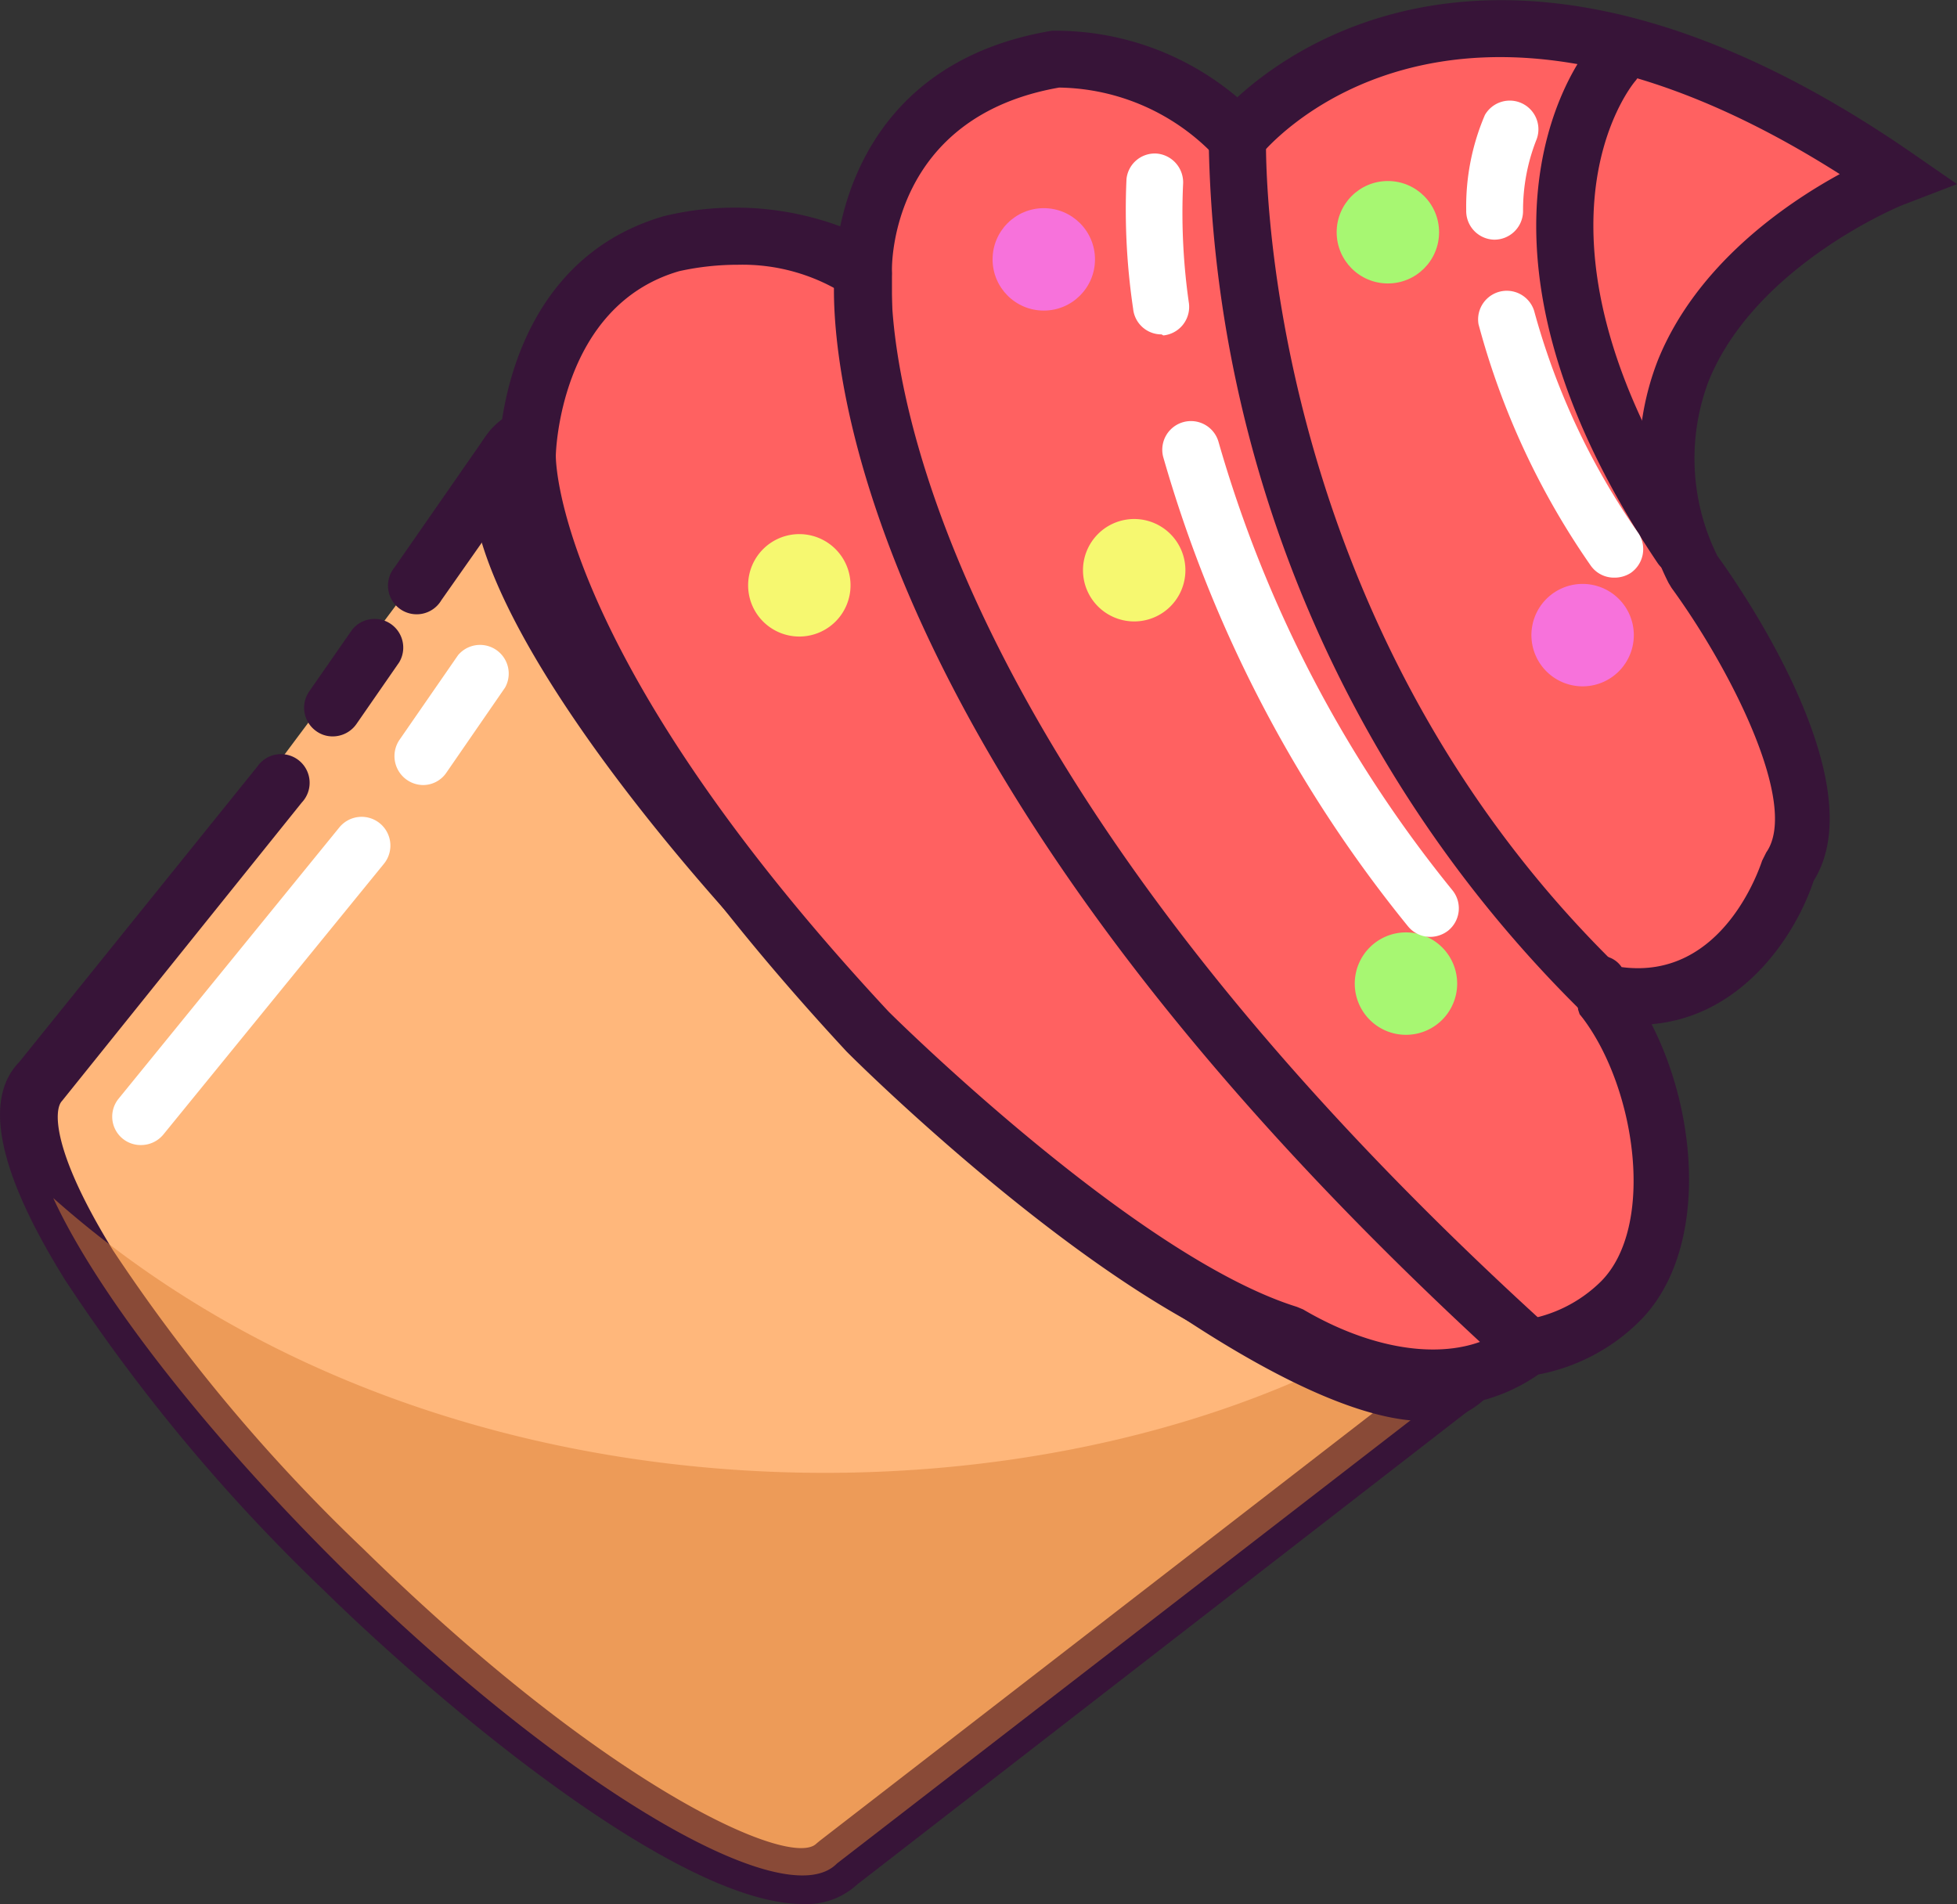 <?xml version="1.0" encoding="UTF-8" standalone="no"?> <svg xmlns="http://www.w3.org/2000/svg" viewBox="0 0 76.44 74.36"><rect x="0" y="0" width="76.44" height="74.36" fill="#333333" stroke="none"/><defs><style>.cls-1{isolation:isolate;}.cls-2{fill:#ffb77b;}.cls-3{fill:#371438;}.cls-4{fill:#dd8136;opacity:0.5;mix-blend-mode:multiply;}.cls-5{fill:#e54545;}.cls-6{fill:#fff;}.cls-7{fill:#ff6161;}.cls-8{fill:#f6f870;}.cls-9{fill:#f772db;}.cls-10{fill:#a7f772;}</style></defs><title>Asset 17</title><g class="cls-1"><g id="Layer_2" data-name="Layer 2"><g id="Layer_1-2" data-name="Layer 1"><path class="cls-2" d="M20.42,17.78a.42.42,0,0,0-.62.06L1.55,42.27c-2,2.08,3.27,10.6,11.87,19S30.65,74.87,32.69,72.78L56.83,54.13a.41.41,0,0,0,0-.62Z"/><path class="cls-3" d="M31.35,74.36c-4.82,0-13.91-7.56-18.71-12.26A69.78,69.78,0,0,1,2.55,50C-.07,45.8-.67,42.94.75,41.48l9.3-11.54a1.12,1.12,0,1,1,1.74,1.4L2.42,43c-.31.32-.43,1.9,2,5.84A67.8,67.8,0,0,0,14.2,60.5C23.76,69.87,30.9,73,31.89,72l.12-.1L55.5,53.74,20.24,19.17l-3,4.27a1.12,1.12,0,1,1-1.83-1.28l3.44-4.95A1.52,1.52,0,0,1,21.2,17L57.65,52.71a1.54,1.54,0,0,1,.46,1.2A1.52,1.52,0,0,1,57.48,55l-24,18.6A2.91,2.91,0,0,1,31.35,74.36Zm24.74-20Zm0-1.07s0,0,0,0Z"/><path class="cls-3" d="M13,28.76a1.08,1.08,0,0,1-.64-.2A1.12,1.12,0,0,1,12.08,27l1.67-2.4a1.12,1.12,0,0,1,1.84,1.27l-1.67,2.41A1.13,1.13,0,0,1,13,28.76Z"/><path class="cls-4" d="M56.87,53.51,55,51.65c-13.08,8.19-37.44,8.89-52.92-4.86C3.81,50.54,8,55.94,13.42,61.3,22,69.73,30.65,74.87,32.69,72.78L56.83,54.13A.41.41,0,0,0,56.87,53.51Z"/><path class="cls-5" d="M37.79,43.48c9,8,17.27,12.57,19.42,10.37,2.44-2.49-3.9-12.65-14.15-22.7S22.51,15,20.07,17.45c-2.15,2.2,2.55,10.39,10.76,19.21C30.83,36.66,35.4,42,37.79,43.48Z"/><path class="cls-3" d="M55.65,55.5c-4.42,0-12.28-5.55-18.54-11.13-2.52-1.66-6.94-6.76-7.13-7C23,29.92,16,20,19.27,16.67c3.82-3.89,16.78,6,24.57,13.68a82.91,82.91,0,0,1,12,14.39C58.9,49.65,59.63,53,58,54.63A3.15,3.15,0,0,1,55.65,55.5ZM21.7,18a1.16,1.16,0,0,0-.83.25c-1,1,1.23,7.41,10.78,17.67,1.27,1.46,4.9,5.45,6.75,6.64l.14.11C49,52,55.43,54.07,56.42,53.06c.42-.42.44-2.47-2.47-7.13a80.9,80.9,0,0,0-11.68-14C32.1,22,24.35,18,21.7,18Z"/><path class="cls-6" d="M16.52,30.66a1.13,1.13,0,0,1-.92-1.76l2.29-3.31a1.12,1.12,0,0,1,1.84,1.26l-2.29,3.32A1.1,1.1,0,0,1,16.52,30.66Z"/><path class="cls-6" d="M5.51,44.72a1.11,1.11,0,0,1-.87-1.82l8.61-10.58A1.12,1.12,0,1,1,15,33.73L6.38,44.31A1.13,1.13,0,0,1,5.51,44.72Z"/><path class="cls-7" d="M63.29,50.79c2.55-2.56,1.82-8.54-.62-11.75-.39-1.2-.1-.33-.1-.33,5.45,1.23,7.3-4.83,7.3-4.83,2.36-3.35-3.71-11.64-3.71-11.64-4.71-10.4,7.92-15.35,7.92-15.35C56.5-5.25,48.33,5.4,48.33,5.4a9.66,9.66,0,0,0-7.06-3.09,8.45,8.45,0,0,0-7.55,8.29c-3.22-2.23-7.47-1.09-7.47-1.09-5.57,1.61-5.65,8.27-5.65,8.27s-.45,7.73,13.25,22.49c0,0,9.77,9.77,16.44,11.84,3.47,2,7.16,2.32,9.38.49A6.52,6.52,0,0,0,63.29,50.79Z"/><path class="cls-8" d="M45.72,23.68a2,2,0,1,1,0-2.82A2,2,0,0,1,45.72,23.68Z"/><path class="cls-9" d="M63.23,26.22a2,2,0,1,1,0-2.83A2,2,0,0,1,63.23,26.22Z"/><path class="cls-10" d="M56.33,39.83a2,2,0,1,1,0-2.83A2,2,0,0,1,56.33,39.83Z"/><circle class="cls-10" cx="54.21" cy="9.07" r="2"/><circle class="cls-9" cx="40.77" cy="10.13" r="2"/><path class="cls-8" d="M32.64,24.27a2,2,0,1,1,0-2.82A2,2,0,0,1,32.64,24.27Z"/><path class="cls-3" d="M62.57,39.82a1.12,1.12,0,0,1-.78-.31A48.81,48.81,0,0,1,47.21,5.36a1.14,1.14,0,0,1,1.16-1.08,1.13,1.13,0,0,1,1.08,1.16c0,.18-.41,18.63,13.9,32.46a1.12,1.12,0,0,1,0,1.58A1.1,1.1,0,0,1,62.57,39.82Z"/><path class="cls-3" d="M59.67,53.72a1.12,1.12,0,0,1-.75-.29C31.05,28.1,32.53,11.19,32.61,10.48a1.12,1.12,0,0,1,2.22.24c0,.2-1.27,16.64,25.59,41.05a1.12,1.12,0,0,1,.08,1.58A1.1,1.1,0,0,1,59.67,53.72Z"/><path class="cls-3" d="M55.93,54.93a12.38,12.38,0,0,1-6.09-1.79C43,50.93,33.46,41.47,33.06,41.06c-13.9-15-13.6-23-13.58-23.34s.16-7.46,6.46-9.28a11.84,11.84,0,0,1,6.88.4c.51-2.44,2.27-6.64,8.27-7.64h.15A11,11,0,0,1,48.33,3.8C51,1.36,59.72-4.38,74.72,6l1.72,1.19-2,.77c-.06,0-5.85,2.35-7.7,6.92a8.54,8.54,0,0,0,.34,6.83c.92,1.26,6.17,8.86,3.76,12.69-.68,2.06-2.73,5.29-6.33,5.6,1.9,3.71,2.16,9-.48,11.61a7.61,7.61,0,0,1-3.94,2.07A7,7,0,0,1,55.93,54.93ZM28.83,10.34a10.62,10.62,0,0,0-2.3.25c-4.69,1.36-4.82,7.15-4.82,7.2s-.12,7.63,13,21.72c.07.07,9.62,9.56,15.95,11.53l.24.1c3.13,1.84,6.3,2.08,8.1.6l.23-.19.3,0a5.41,5.41,0,0,0,3-1.5c2.14-2.14,1.38-7.53-.71-10.29l-.12-.15-.06-.18c0-.13-.09-.27-.12-.41l-.06-.17h0c-.13-.58-.11-1.19.68-1.45a1,1,0,0,1,1.2.37c4,.53,5.43-4,5.49-4.16l.16-.32c1.3-1.85-1.38-7.15-3.7-10.33l-.12-.2a10.68,10.68,0,0,1-.41-8.7c1.5-3.7,4.94-6.08,7.1-7.26C56.43-3,49.29,6,49.22,6.08l-.85,1.1-.89-1.06a8.54,8.54,0,0,0-6.11-2.7c-6.57,1.15-6.54,6.91-6.53,7.16l0,2.18-1.8-1.24A7.48,7.48,0,0,0,28.83,10.34Z"/><path class="cls-3" d="M65.67,22.48a1.13,1.13,0,0,1-.93-.5C56.06,9.05,61.92,2,62.17,1.71a1.12,1.12,0,1,1,1.7,1.46c-.22.26-4.93,6.15,2.73,17.56a1.12,1.12,0,0,1-.3,1.56A1.22,1.22,0,0,1,65.67,22.48Z"/><path class="cls-6" d="M63.05,22.56a1.11,1.11,0,0,1-.93-.49,30.06,30.06,0,0,1-4.37-9.41,1.12,1.12,0,0,1,2.17-.53A28,28,0,0,0,64,20.83a1.13,1.13,0,0,1-.31,1.55A1.17,1.17,0,0,1,63.05,22.56Z"/><path class="cls-6" d="M58.35,9.36h0a1.12,1.12,0,0,1-1.08-1.15A9.07,9.07,0,0,1,58,4.49a1.12,1.12,0,0,1,2,1,7.49,7.49,0,0,0-.51,2.76A1.12,1.12,0,0,1,58.35,9.36Z"/><path class="cls-6" d="M55.86,36.59a1.12,1.12,0,0,1-.87-.42,51.54,51.54,0,0,1-9.56-18.34,1.12,1.12,0,0,1,2.16-.59,49.3,49.3,0,0,0,9.15,17.54,1.12,1.12,0,0,1-.18,1.57A1.16,1.16,0,0,1,55.86,36.59Z"/><path class="cls-6" d="M45.37,13.06a1.11,1.11,0,0,1-1.11-1A26.3,26.3,0,0,1,44,7a1.11,1.11,0,0,1,1.21-1,1.13,1.13,0,0,1,1,1.21,24.82,24.82,0,0,0,.23,4.64,1.12,1.12,0,0,1-1,1.25Z"/></g></g></g></svg>
